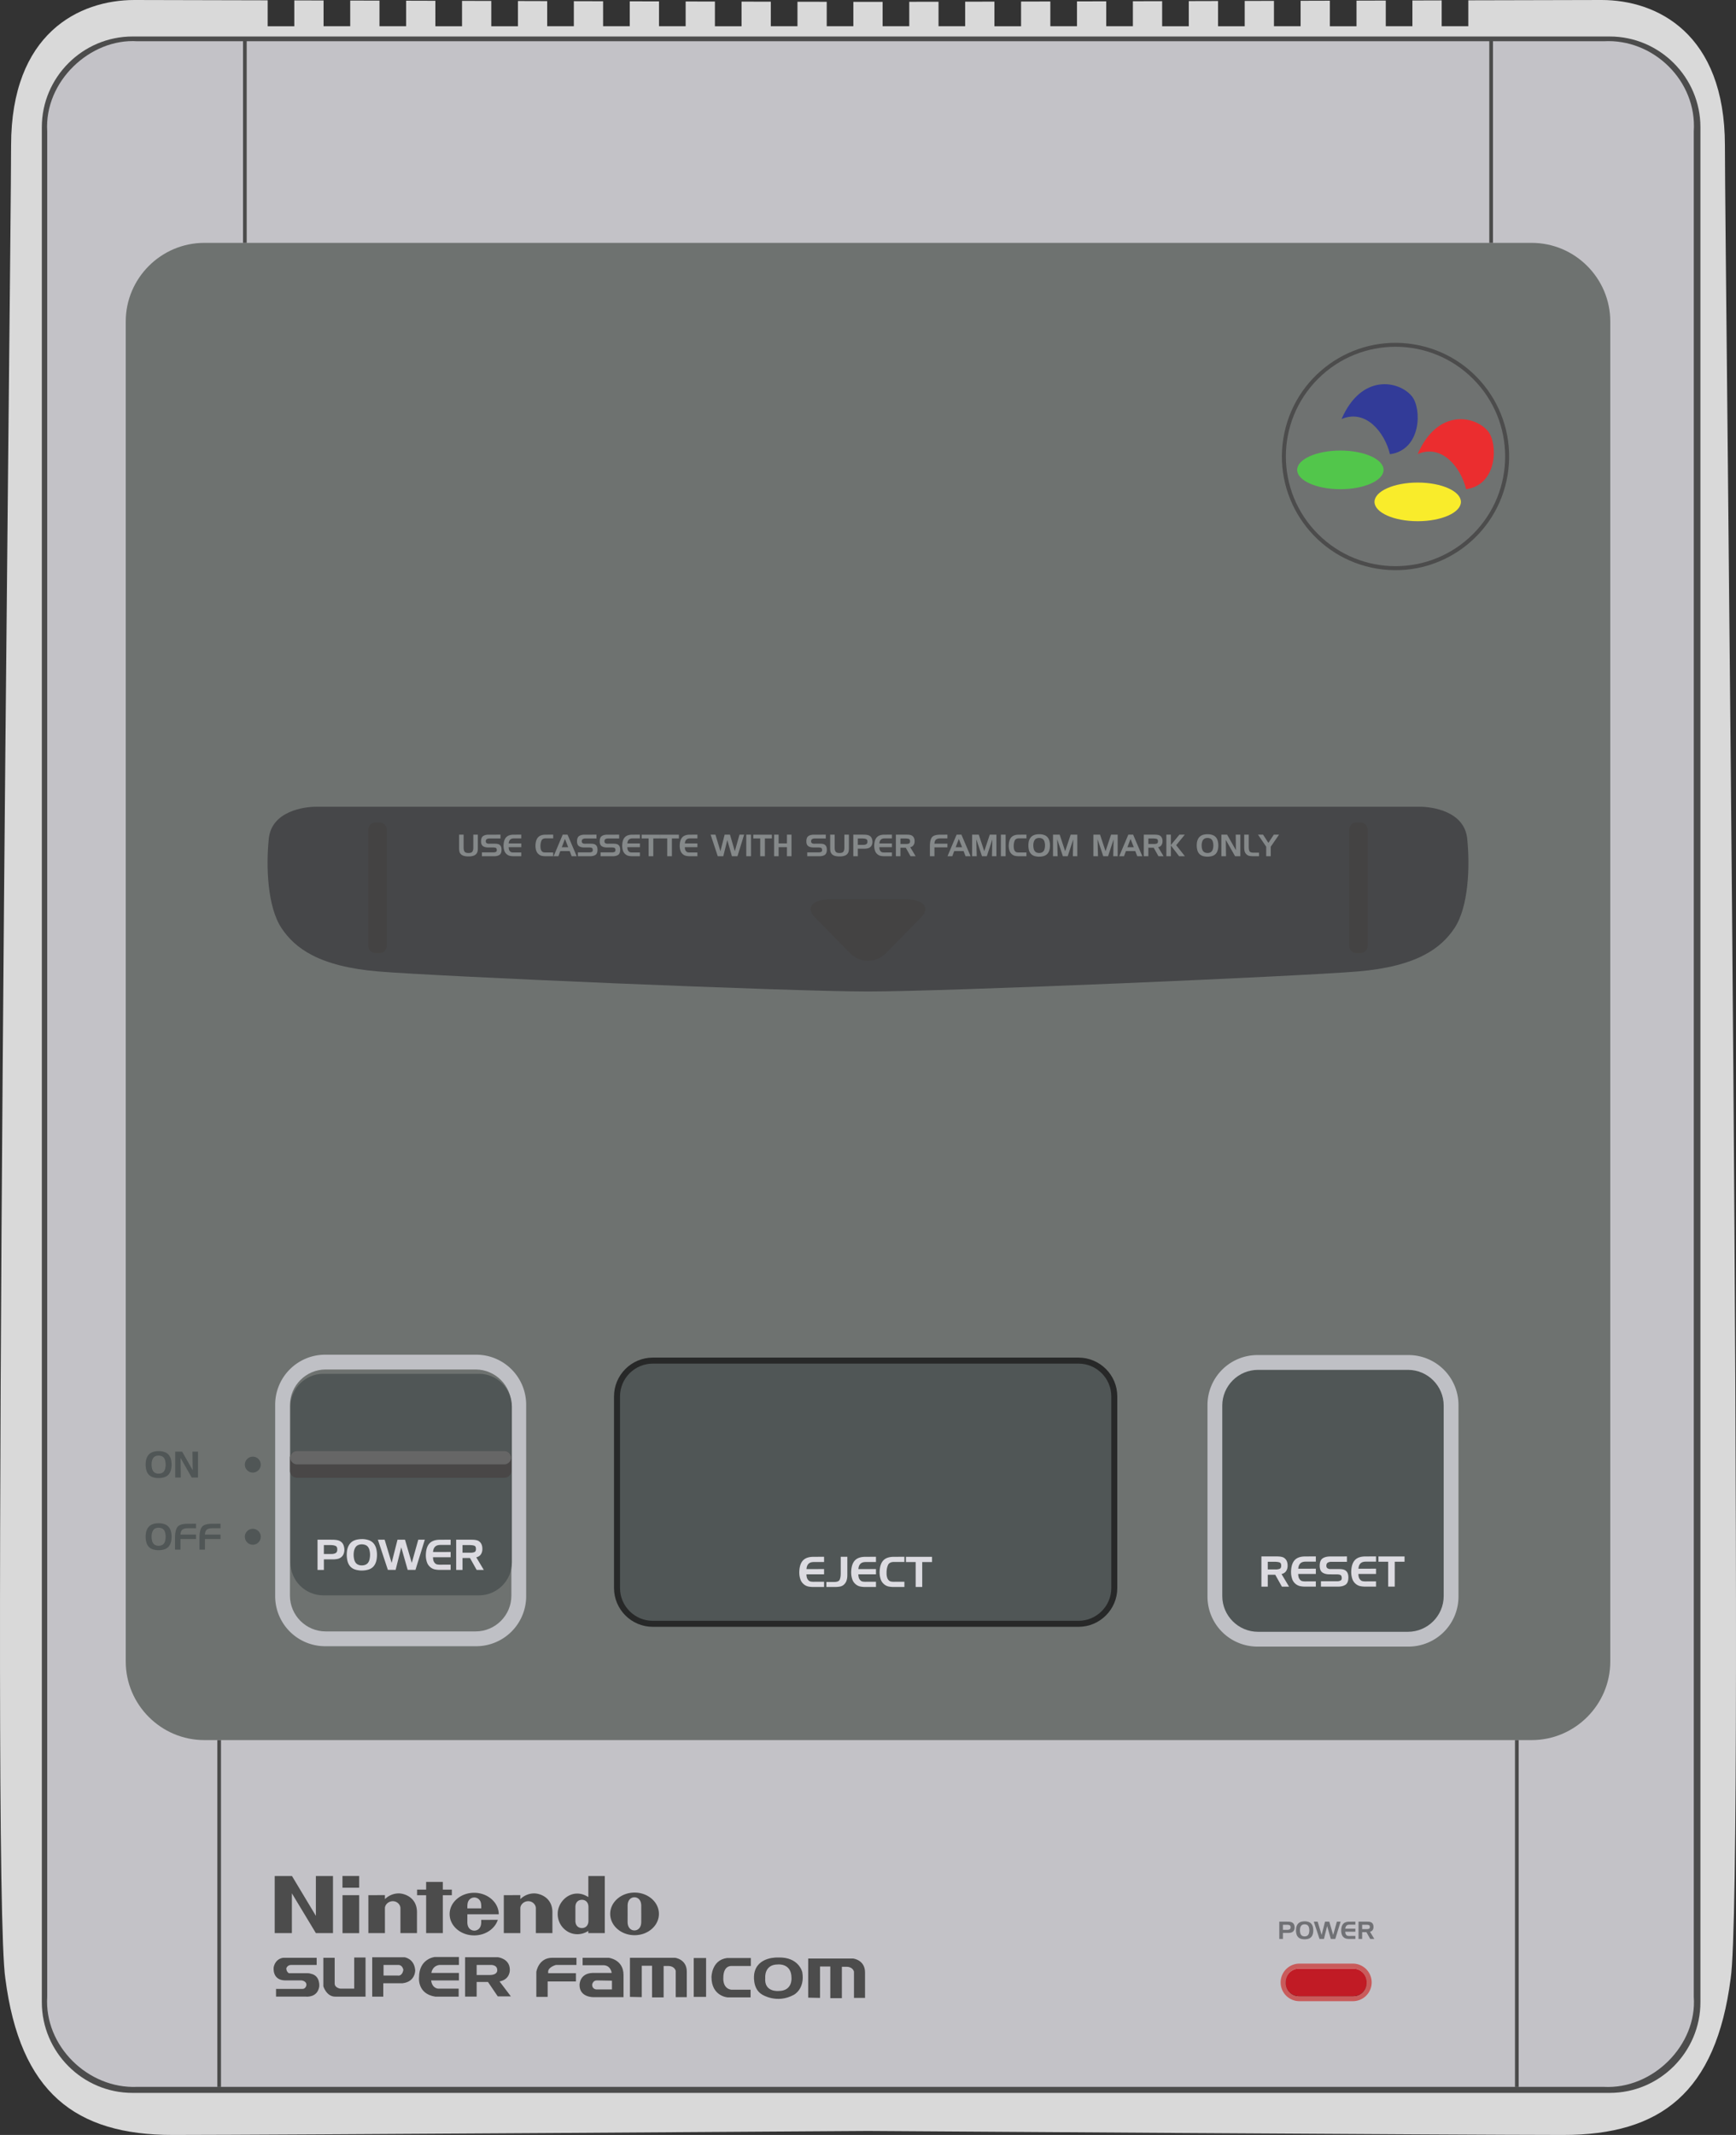 <?xml version="1.0" encoding="UTF-8" standalone="no"?>
<svg
   xmlns:dc="http://purl.org/dc/elements/1.1/"
   xmlns:cc="http://creativecommons.org/ns#"
   xmlns:rdf="http://www.w3.org/1999/02/22-rdf-syntax-ns#"
   xmlns:svg="http://www.w3.org/2000/svg"
   xmlns="http://www.w3.org/2000/svg"
   xmlns:sodipodi="http://sodipodi.sourceforge.net/DTD/sodipodi-0.dtd"
   xmlns:inkscape="http://www.inkscape.org/namespaces/inkscape"
   viewBox="0 0 288.939 355.159"
   version="1.1"
   id="svg95"
   sodipodi:docname="console.svg"
   width="288.939"
   height="355.159"
   inkscape:version="0.92.4 5da689c313, 2019-01-14">
  <rect x="0" y="0" width="288.939" height="355.159" fill="#333333" stroke="none"/>
  <defs
     id="defs99" />
  <sodipodi:namedview
     pagecolor="#ffffff"
     bordercolor="#666666"
     borderopacity="1"
     objecttolerance="10"
     gridtolerance="10"
     guidetolerance="10"
     inkscape:pageopacity="0"
     inkscape:pageshadow="2"
     inkscape:window-width="471"
     inkscape:window-height="442"
     id="namedview97"
     showgrid="false"
     inkscape:zoom="0.66449112"
     inkscape:cx="144.46924"
     inkscape:cy="177.5795"
     inkscape:window-x="0"
     inkscape:window-y="0"
     inkscape:window-maximized="0"
     inkscape:current-layer="svg95">
    <inkscape:grid
       type="xygrid"
       id="grid103"
       originx="-0"
       originy="3.4179688e-06" />
  </sodipodi:namedview>
  <path
     d="m 287.093,24.208 c 0,-18.692 -11.338,-24.208 -20.531,-24.208 -2.422,0 -10.812,0.021 -22.176,0.053 v 4.312 h -4.434 v -4.3 l -4.871,0.014 v 4.286 h -4.434 V 0.091 l -4.871,0.014 v 4.26 h -4.434 V 0.117 l -4.871,0.014 v 4.233 h -4.434 v -4.22 l -4.871,0.014 v 4.207 h -4.434 V 0.17 l -4.871,0.014 v 4.181 h -4.434 V 0.196 l -4.871,0.013 v 4.155 h -4.434 V 0.221 l -4.871,0.013 v 4.13 h -4.434 V 0.246 l -4.871,0.012 v 4.107 h -4.434 V 0.269 l -4.871,0.011 v 4.084 h -4.434 V 0.29 l -4.871,0.009 v 4.066 h -4.434 v -4.06 l -2.435,0.001 -2.436,-0.001 v 4.06 h -4.431 V 0.299 l -4.871,-0.009 v 4.075 h -4.434 V 0.28 l -4.871,-0.011 v 4.096 h -4.434 V 0.258 l -4.871,-0.012 v 4.119 h -4.434 v -4.13 l -4.871,-0.013 v 4.143 h -4.434 V 0.209 L 95.509,0.196 v 4.169 h -4.434 V 0.184 l -4.871,-0.014 v 4.195 h -4.434 V 0.158 l -4.871,-0.014 v 4.221 h -4.434 V 0.131 l -4.871,-0.014 v 4.247 h -4.434 v -4.26 l -4.871,-0.014 v 4.274 h -4.434 V 0.079 l -4.871,-0.014 v 4.3 h -4.434 V 0.053 C 33.189,0.021 24.799,0 22.377,0 13.184,0 1.846,5.516 1.846,24.208 c 0,18.693 -3.411,288.662 -0.959,304.904 2.451,18.999 11.644,26.047 27.886,26.047 16.242,0 115.698,-0.667 115.698,-0.667 0,0 99.456,0.667 115.697,0.667 16.241,0 25.434,-7.048 27.886,-26.047 2.45,-16.241 -0.961,-286.211 -0.961,-304.904 z"
     id="path2"
     inkscape:connector-curvature="0"
     style="fill:#d9d9d9" />
  <path
     d="M 267.927,348.159 H 22.053 c -8.301,0 -15.092,-6.792 -15.092,-15.092 V 21.164 c 0,-8.301 6.792,-15.092 15.092,-15.092 H 267.927 c 8.301,0 15.092,6.791 15.092,15.092 v 311.902 c 0,8.301 -6.791,15.093 -15.092,15.093 z"
     id="path4"
     inkscape:connector-curvature="0"
     style="fill:#4c4c4c" />
  <path
     d="M 266.912,347.158 H 22.857 C 14.602,347.517 7.342,340.3 7.859,332.16 V 21.859 C 7.342,13.524 15.04,6.35 22.857,6.861 H 266.912 c 8.246,-0.467 15.551,6.575 14.998,14.998 v 310.302 c 0.596,8.008 -6.796,15.444 -14.998,14.997 z"
     id="path6"
     inkscape:connector-curvature="0"
     style="fill:#c3c2c7" />
  <path
     d="M 254.942,289.469 H 34 c -7.19,0 -13.072,-5.883 -13.072,-13.072 V 53.476 c 0,-7.19 5.883,-13.072 13.072,-13.072 H 254.942 c 7.19,0 13.072,5.883 13.072,13.072 v 222.921 c 0.001,7.19 -5.882,13.072 -13.072,13.072 z"
     id="path8"
     inkscape:connector-curvature="0"
     style="fill:#6e7270" />
  <path
     stroke-miterlimit="10"
     d="m 179.519,270.126 h -70.88 c -3.268,0 -5.942,-2.674 -5.942,-5.942 v -31.898 c 0,-3.268 2.674,-5.942 5.942,-5.942 h 70.88 c 3.268,0 5.942,2.674 5.942,5.942 v 31.898 c 0,3.269 -2.674,5.942 -5.942,5.942 z"
     id="path10"
     inkscape:connector-curvature="0"
     style="fill:#505656;stroke:#272828;stroke-miterlimit:10" />
  <path
     d="m 144.468,164.937 c 13.34,0 71.377,-2.497 81.42,-3.324 10.043,-0.827 14.002,-3.935 16.187,-7.207 2.367,-3.545 2.599,-10.279 2.127,-14.888 -0.473,-4.608 -5.908,-5.317 -7.916,-5.317 h -91.818 0.003 -91.818 c -2.009,0 -7.444,0.709 -7.916,5.317 -0.473,4.608 -0.24,11.343 2.127,14.888 2.185,3.272 6.144,6.38 16.187,7.207 10.043,0.827 68.08,3.324 81.42,3.324"
     id="path12"
     inkscape:connector-curvature="0"
     style="fill:#464749" />
  <path
     d="m 200.973,265.595 v -31.857 a 8.32,8.32 0 0 1 8.319,-8.319 h 25.139 a 8.319,8.319 0 0 1 8.319,8.319 v 31.857 a 8.319,8.319 0 0 1 -8.319,8.319 h -25.139 a 8.319,8.319 0 0 1 -8.319,-8.319 z"
     id="path14"
     inkscape:connector-curvature="0"
     style="fill:#bfc0c5" />
  <path
     d="m 234.346,271.453 h -24.969 c -3.268,0 -5.942,-2.674 -5.942,-5.942 v -31.688 c 0,-3.268 2.674,-5.942 5.942,-5.942 h 24.969 c 3.268,0 5.942,2.674 5.942,5.942 v 31.688 c 0,3.268 -2.674,5.942 -5.942,5.942 z"
     id="path16"
     inkscape:connector-curvature="0"
     style="fill:#505656" />
  <path
     d="m 45.799,265.534 v -31.857 a 8.32,8.32 0 0 1 8.319,-8.319 h 25.138 a 8.319,8.319 0 0 1 8.319,8.319 v 31.857 a 8.319,8.319 0 0 1 -8.319,8.319 h -25.138 a 8.319,8.319 0 0 1 -8.319,-8.319 z"
     id="path18"
     inkscape:connector-curvature="0"
     style="fill:#bfc0c5" />
  <path
     d="m 79.171,271.391 h -24.969 c -3.268,0 -5.942,-2.674 -5.942,-5.942 v -31.687 c 0,-3.268 2.674,-5.942 5.942,-5.942 h 24.969 c 3.268,0 5.942,2.674 5.942,5.942 v 31.687 c 0,3.268 -2.674,5.942 -5.942,5.942 z"
     id="path20"
     inkscape:connector-curvature="0"
     style="fill:#6e7270" />
  <path
     d="m 63.183,158.538 h -0.7 a 1.191,1.191 0 0 1 -1.188,-1.188 v -19.327 c 0,-0.654 0.535,-1.188 1.188,-1.188 h 0.7 c 0.654,0 1.189,0.535 1.189,1.188 v 19.327 c 0,0.653 -0.535,1.188 -1.189,1.188 z m 162.573,0 h 0.701 c 0.654,0 1.188,-0.535 1.188,-1.188 v -19.327 c 0,-0.654 -0.535,-1.188 -1.188,-1.188 h -0.701 c -0.654,0 -1.188,0.535 -1.188,1.188 v 19.327 c 0,0.653 0.534,1.188 1.188,1.188 z m -78.331,0.054 a 4.137,4.137 0 0 1 -5.908,0 l -5.908,-6.016 c -1.625,-1.654 -0.296,-3.008 2.954,-3.008 h 11.817 c 3.25,0 4.579,1.354 2.954,3.008 z"
     id="path22"
     inkscape:connector-curvature="0"
     style="fill:#444343" />
  <circle
     transform="rotate(-80.729)"
     cx="-37.531"
     cy="241.469"
     id="ellipse24"
     r="18.909"
     style="fill:#4c4c4c" />
  <circle
     transform="rotate(-45.001)"
     cx="110.54"
     cy="217.934"
     id="ellipse26"
     r="18.249"
     style="fill:#6f7271" />
  <path
     d="m 230.28,78.166 c 0,1.776 -3.22,3.215 -7.191,3.215 -3.972,0 -7.191,-1.44 -7.191,-3.215 0,-1.776 3.22,-3.215 7.191,-3.215 3.972,0 7.191,1.439 7.191,3.215 z"
     id="path28"
     inkscape:connector-curvature="0"
     style="fill:#52c64b" />
  <path
     d="m 243.154,83.491 c 0,1.776 -3.22,3.215 -7.191,3.215 -3.971,0 -7.191,-1.44 -7.191,-3.215 0,-1.776 3.22,-3.215 7.191,-3.215 3.971,0 7.191,1.44 7.191,3.215 z"
     id="path30"
     inkscape:connector-curvature="0"
     style="fill:#f9ec2b" />
  <path
     d="m 244.019,81.381 c -0.866,-3.601 -4.004,-7.58 -8.057,-5.85 3.3,-7.612 9.527,-6.401 11.69,-3.806 1.684,2.021 1.644,8.933 -3.633,9.656 z"
     id="path32"
     inkscape:connector-curvature="0"
     style="fill:#eb2d2f" />
  <path
     d="m 231.345,75.559 c -0.866,-3.601 -4.004,-7.58 -8.057,-5.85 3.3,-7.612 9.527,-6.401 11.69,-3.806 1.684,2.021 1.644,8.933 -3.633,9.656 z"
     id="path34"
     inkscape:connector-curvature="0"
     style="fill:#323b98" />
  <path
     d="m 40.446,6.648 h 0.616 v 33.756 h -0.616 z m 207.431,0 h 0.616 v 33.756 h -0.616 z m 4.276,282.818 h 0.616 v 57.705 h -0.616 z m -215.986,0.003 h 0.616 v 57.702 h -0.616 z"
     id="path36"
     inkscape:connector-curvature="0"
     style="fill:#4c4c4c" />
  <g
     id="g40"
     style="fill:#dcdbe1"
     transform="translate(-2.581203e-4)">
    <path
       d="m 134.555,260.16 c -0.191,0.203 -0.299,0.491 -0.322,0.865 l 2.926,-0.008 v 0.875 h -2.933 c 0,0.178 0.02,0.348 0.06,0.512 0.04,0.163 0.12,0.313 0.241,0.447 0.107,0.126 0.235,0.205 0.382,0.235 0.147,0.03 0.297,0.045 0.451,0.045 h 0.063 l 1.736,-0.007 V 264 h -1.785 c -0.285,0 -0.559,-0.025 -0.823,-0.077 a 1.705,1.705 0 0 1 -0.745,-0.356 1.825,1.825 0 0 1 -0.588,-0.837 3.428,3.428 0 0 1 -0.182,-1.012 1.974,1.974 0 0 1 -0.003,-0.217 c 0.002,-0.07 0.005,-0.14 0.01,-0.21 0.051,-0.793 0.267,-1.377 0.647,-1.75 0.38,-0.373 0.951,-0.56 1.711,-0.56 l 1.757,-0.008 v 0.875 h -1.736 c -0.387,0.006 -0.677,0.109 -0.867,0.312 z m 4.227,3.007 c 0.527,0.005 0.851,-0.119 0.97,-0.371 0.119,-0.252 0.179,-0.604 0.179,-1.057 v -2.766 h 1.099 v 2.989 c 0,0.056 -0.001,0.108 -0.003,0.157 -0.002,0.05 -0.003,0.1 -0.003,0.151 -0.014,0.219 -0.054,0.434 -0.119,0.644 -0.065,0.21 -0.172,0.399 -0.322,0.567 a 1.3,1.3 0 0 1 -0.731,0.438 4.48,4.48 0 0 1 -0.857,0.08 h -1.45 v -0.833 h 1.237 z m 4.411,-3.007 c -0.191,0.203 -0.299,0.491 -0.322,0.865 l 2.926,-0.008 v 0.875 h -2.933 c 0,0.178 0.02,0.348 0.06,0.512 0.04,0.163 0.12,0.313 0.241,0.447 0.107,0.126 0.235,0.205 0.382,0.235 0.147,0.03 0.297,0.045 0.451,0.045 h 0.063 l 1.736,-0.007 V 264 h -1.785 c -0.285,0 -0.559,-0.025 -0.823,-0.077 a 1.705,1.705 0 0 1 -0.745,-0.356 1.825,1.825 0 0 1 -0.588,-0.837 3.428,3.428 0 0 1 -0.182,-1.012 1.974,1.974 0 0 1 -0.003,-0.217 c 0.002,-0.07 0.005,-0.14 0.01,-0.21 0.051,-0.793 0.267,-1.377 0.647,-1.75 0.38,-0.373 0.951,-0.56 1.711,-0.56 l 1.757,-0.008 v 0.875 h -1.736 c -0.387,0.006 -0.676,0.109 -0.867,0.312 z m 4.612,0.179 c -0.148,0.331 -0.23,0.717 -0.244,1.155 v 0.228 a 2.356,2.356 0 0 0 0.098,0.713 c 0.047,0.156 0.123,0.295 0.23,0.416 a 0.705,0.705 0 0 0 0.389,0.235 c 0.147,0.03 0.298,0.045 0.451,0.045 h 0.063 l 1.736,-0.007 V 264 h -1.785 c -0.284,0 -0.56,-0.025 -0.823,-0.077 a 1.697,1.697 0 0 1 -0.744,-0.356 c -0.281,-0.229 -0.477,-0.508 -0.589,-0.837 -0.112,-0.329 -0.173,-0.666 -0.182,-1.012 a 1.974,1.974 0 0 1 -0.003,-0.217 c 0.002,-0.07 0.005,-0.14 0.01,-0.21 0.051,-0.793 0.268,-1.377 0.647,-1.75 0.379,-0.373 0.95,-0.56 1.712,-0.56 l 1.757,-0.008 v 0.861 h -1.736 c -0.508,0.006 -0.837,0.174 -0.987,0.505 z m 2.982,-0.483 v -0.875 h 4.34 v 0.875 h -1.631 V 264 h -1.092 v -4.144 z"
       id="path38"
       inkscape:connector-curvature="0" />
  </g>
  <g
     id="g44"
     style="fill:#dcdbe1"
     transform="translate(-2.581203e-4)">
    <path
       d="m 212.555,258.912 c 0.052,0.005 0.102,0.008 0.15,0.008 0.048,0 0.099,0.002 0.15,0.007 0.191,0.009 0.38,0.039 0.563,0.091 0.185,0.052 0.347,0.146 0.486,0.287 0.127,0.121 0.221,0.264 0.283,0.427 0.063,0.163 0.102,0.331 0.116,0.504 0,0.033 0.001,0.065 0.003,0.098 0.003,0.033 0.004,0.065 0.004,0.099 0.005,0.35 -0.076,0.652 -0.241,0.906 -0.166,0.255 -0.424,0.424 -0.774,0.508 l 1.254,2.093 h -1.19 l -1.106,-1.974 h -1.245 v 1.974 h -1.058 v -5.026 h 2.605 z m -0.252,0.897 h -1.295 v 1.267 h 1.295 a 0.058,0.058 0 0 0 0.028,0.007 h 0.027 c 0.225,0 0.428,-0.033 0.613,-0.101 0.184,-0.068 0.273,-0.246 0.27,-0.536 0,-0.299 -0.098,-0.479 -0.291,-0.539 -0.193,-0.06 -0.41,-0.091 -0.647,-0.091 z m 4.102,0.29 c -0.191,0.203 -0.299,0.491 -0.322,0.865 l 2.926,-0.008 v 0.875 h -2.934 c 0,0.178 0.02,0.348 0.061,0.512 0.039,0.163 0.119,0.313 0.24,0.447 a 0.67,0.67 0 0 0 0.383,0.235 c 0.146,0.03 0.297,0.045 0.451,0.045 h 0.062 l 1.736,-0.007 v 0.875 h -1.785 a 4.23,4.23 0 0 1 -0.822,-0.077 1.833,1.833 0 0 1 -1.334,-1.193 3.46,3.46 0 0 1 -0.182,-1.012 c -0.005,-0.074 -0.006,-0.146 -0.004,-0.217 0.002,-0.071 0.006,-0.14 0.011,-0.21 0.052,-0.793 0.267,-1.377 0.647,-1.75 0.38,-0.373 0.951,-0.56 1.711,-0.56 l 1.758,-0.008 v 0.875 h -1.736 c -0.386,0.006 -0.676,0.11 -0.867,0.313 z m 5.165,-0.29 c -0.229,0.005 -0.421,0.053 -0.577,0.144 -0.156,0.091 -0.234,0.265 -0.234,0.521 0,0.196 0.066,0.336 0.199,0.42 0.133,0.084 0.288,0.126 0.465,0.126 l 1.4,-0.007 c 0.052,0.005 0.105,0.007 0.161,0.007 0.056,0 0.112,0.002 0.168,0.007 0.163,0.01 0.325,0.036 0.483,0.081 a 0.972,0.972 0 0 1 0.42,0.241 c 0.111,0.103 0.195,0.227 0.252,0.371 0.057,0.144 0.091,0.294 0.105,0.447 0.004,0.047 0.008,0.093 0.01,0.137 0.002,0.045 0.004,0.09 0.004,0.137 -0.01,0.583 -0.17,0.979 -0.483,1.187 -0.313,0.208 -0.737,0.312 -1.274,0.312 h -2.813 v -0.896 h 2.646 a 1.35,1.35 0 0 0 0.605,-0.111 c 0.171,-0.079 0.24,-0.259 0.207,-0.539 -0.023,-0.22 -0.105,-0.354 -0.245,-0.406 a 1.576,1.576 0 0 0 -0.497,-0.084 l -1.246,-0.007 c -0.518,0.005 -0.928,-0.1 -1.229,-0.312 -0.301,-0.212 -0.449,-0.596 -0.444,-1.151 0.009,-0.583 0.172,-0.981 0.487,-1.193 0.314,-0.213 0.74,-0.318 1.277,-0.318 l 2.765,-0.008 v 0.896 h -2.612 z m 4.852,0.29 c -0.191,0.203 -0.299,0.491 -0.322,0.865 l 2.927,-0.008 v 0.875 h -2.934 c 0,0.178 0.02,0.348 0.06,0.512 0.04,0.163 0.12,0.313 0.241,0.447 0.107,0.126 0.234,0.205 0.382,0.235 0.148,0.03 0.298,0.045 0.451,0.045 h 0.063 l 1.736,-0.007 v 0.875 h -1.785 a 4.24,4.24 0 0 1 -0.823,-0.077 1.7,1.7 0 0 1 -0.745,-0.356 1.818,1.818 0 0 1 -0.588,-0.837 3.396,3.396 0 0 1 -0.182,-1.012 c -0.006,-0.074 -0.006,-0.146 -0.004,-0.217 0.002,-0.071 0.006,-0.14 0.01,-0.21 0.052,-0.793 0.268,-1.377 0.648,-1.75 0.38,-0.373 0.95,-0.56 1.711,-0.56 l 1.758,-0.008 v 0.875 h -1.736 c -0.388,0.006 -0.678,0.11 -0.868,0.313 z m 3.01,-0.304 v -0.875 h 4.34 v 0.875 h -1.631 v 4.144 h -1.092 v -4.144 z"
       id="path42"
       inkscape:connector-curvature="0" />
  </g>
  <path
     d="m 51.722,328.336 c 0,0 -0.214,-0.086 -0.514,-0.086 h -3.125 c 0,0 -0.428,-0.214 -0.428,-0.813 0,0 0.171,-0.557 0.771,-0.557 h 4.281 v -1.199 h -5.522 c 0,0 -1.284,0.043 -1.627,1.541 0,0 -0.342,2.14 1.841,2.226 h 2.783 c 0,0 0.899,0.086 0.813,0.813 0,0 -0.128,0.642 -0.685,0.599 h -4.367 v 1.284 h 5.009 c 0,0 1.884,0.214 2.183,-1.67 0,0.002 0.214,-1.839 -1.413,-2.138 z m 7.235,2.483 h -2.312 c 0,0 -0.942,-0.128 -0.942,-0.856 v -4.281 h -1.883 v 4.752 c 0,0 0.514,1.712 1.969,1.712 h 5.052 v -6.507 h -1.884 z m 8.348,-5.223 h -5.351 v 6.55 h 1.841 v -2.226 h 3.211 c 2.183,-0.257 2.098,-2.183 2.098,-2.183 -0.172,-1.97 -1.799,-2.141 -1.799,-2.141 z m -1.113,3.039 h -2.355 v -1.755 h 2.483 c 0.685,0 0.813,0.813 0.813,0.813 -0.213,1.156 -0.941,0.942 -0.941,0.942 z m 3.553,0.3 c 0,0 -0.342,2.74 2.697,3.211 h 3.896 v -1.327 h -3.382 c 0,0 -1.027,0 -1.199,-1.37 h 4.623 v -1.241 h -4.58 c 0,0 0.086,-1.113 1.284,-1.327 h 3.296 v -1.327 h -4.024 c 0,-10e-4 -2.611,0.256 -2.611,3.381 z m 15.112,-1.242 c 0,-1.884 -1.969,-2.098 -1.969,-2.098 h -5.48 v 6.55 h 1.926 v -2.44 h 1.884 l 1.627,2.397 h 2.183 l -1.884,-2.483 c 1.798,-0.342 1.713,-1.926 1.713,-1.926 z m -3.382,0.857 h -2.141 v -1.67 h 2.226 c 0,0 1.199,-0.128 1.199,0.856 0,0 0.129,0.814 -1.284,0.814 z m 7.791,-0.514 v 4.153 h 1.884 v -2.569 h 4.709 v -1.37 h -4.623 v -0.342 c 0.128,-0.728 1.284,-1.027 1.284,-1.027 h 3.425 v -1.199 h -4.025 c -2.311,-0.001 -2.654,2.354 -2.654,2.354 z m 12.029,-2.355 h -4.324 v 1.241 h 3.425 c 1.284,0 1.413,1.284 1.413,1.284 h -3.211 c -2.183,0.086 -2.141,2.012 -2.141,2.012 0,2.055 2.269,2.012 2.269,2.012 h 5.052 v -3.682 c 0,-2.61 -2.483,-2.867 -2.483,-2.867 z m 0.557,5.266 h -2.611 c 0,0 -0.685,-0.043 -0.685,-0.771 0,0 0.086,-0.728 0.771,-0.728 l 2.526,0.043 v 1.456 z m 10.488,-5.266 h -7.492 v 6.507 l 1.969,0.043 v -5.223 h 1.712 v 5.266 h 1.926 v -5.223 h 0.828 c 1.027,0.029 1.184,0.813 1.184,0.813 v 4.367 h 1.841 v -4.238 c 0.002,-2.098 -1.968,-2.312 -1.968,-2.312 z m 3.125,6.507 h 2.055 v -6.464 h -2.055 z m 2.954,-3.296 c 0,3.211 2.697,3.382 2.697,3.382 h 3.81 v -1.284 h -3.253 c -1.456,-0.257 -1.284,-1.969 -1.284,-1.969 0,-2.14 1.37,-1.969 1.37,-1.969 h 3.211 v -1.327 h -3.981 c -2.57,0.342 -2.57,3.167 -2.57,3.167 z m 11.088,-3.253 c 0,0 -3.51,-0.214 -3.981,2.74 0,0 -0.385,2.44 1.327,3.425 0,0 2.44,1.584 5.266,0.043 0,0 1.884,-0.942 1.413,-3.767 -0.001,-10e-4 -0.558,-2.57 -4.025,-2.441 z m 0.085,5.565 c 0,0 -2.44,0.257 -2.226,-2.183 0,0 -0.214,-2.226 2.098,-2.226 0,0 2.269,-0.257 2.269,2.226 0,-0.001 0.214,2.183 -2.141,2.183 z m 12.415,-5.394 h -7.492 v 6.507 l 1.969,0.043 v -5.223 h 1.712 v 5.266 h 1.926 v -5.223 h 0.828 c 1.027,0.029 1.184,0.813 1.184,0.813 v 4.367 h 1.841 v -4.238 c 0.001,-2.098 -1.968,-2.312 -1.968,-2.312 z"
     id="path46"
     inkscape:connector-curvature="0"
     style="fill:#4c4c4c" />
  <g
     id="g50"
     style="fill:#4c4c4c"
     transform="translate(-2.581203e-4)">
    <path
       d="m 45.722,312.084 h 2.876 l 3.976,6.622 -10e-4,-6.622 h 2.85 v 9.496 h -2.848 l -3.996,-6.622 v 6.622 h -2.857 z m 25.203,0.977 h 2.777 v 1.278 h 1.501 v 0.939 h -1.501 l 0.003,6.302 h -2.78 l 0.001,-6.302 h -1.507 v -0.936 l 1.507,-0.003 z m -13.914,2.205 h 2.774 v 6.316 h -2.774 z m -0.008,-3.185 h 2.781 v 1.943 h -2.781 z m 48.615,2.756 c -2.239,0 -4.054,1.585 -4.054,3.544 0,1.957 1.815,3.545 4.054,3.545 2.24,0 4.052,-1.588 4.052,-3.545 0,-1.959 -1.812,-3.544 -4.052,-3.544 m 1.114,3.535 -0.003,1.338 c 0,1.006 -0.576,1.421 -1.134,1.421 -0.557,0 -1.137,-0.414 -1.137,-1.421 l 0.001,-1.362 0.002,-1.314 c 0,-1.003 0.583,-1.415 1.134,-1.415 0.554,0 1.134,0.411 1.134,1.415 0,0.382 -0.001,1.091 0.003,1.342 z m -8.79,0.02 v -1.13 c 0,-0.977 -0.655,-1.224 -1.086,-1.224 -0.442,0 -1.088,0.247 -1.088,1.224 v 2.248 c 0,0.979 0.646,1.23 1.088,1.23 0.431,0 1.086,-0.252 1.086,-1.23 z m -0.018,-6.308 h 2.736 v 9.495 h -2.742 l -0.001,-0.364 c -1.061,0.683 -2.259,0.683 -3.194,0.238 a 3.373,3.373 0 0 1 -1.896,-3.133 c 0,-1.666 1.525,-3.487 3.526,-3.305 0.658,0.06 1.126,0.307 1.571,0.566 z m -31.646,2.891 c 1.038,-0.031 3.14,0.667 3.126,3.167 -0.003,0.446 -10e-4,3.437 -10e-4,3.437 h -2.754 v -4.147 c 0,-0.551 -0.511,-1.162 -1.268,-1.162 -0.756,0 -1.316,0.611 -1.316,1.162 l 0.003,4.147 h -2.753 l -0.003,-6.314 2.756,-0.003 c 0,0 -0.003,0.507 0,0.664 a 3.291,3.291 0 0 1 2.21,-0.951 m 22.54,0 c 1.037,-0.031 3.141,0.667 3.127,3.167 -0.003,0.446 0,3.437 0,3.437 h -2.757 v -4.147 c 0,-0.551 -0.511,-1.162 -1.268,-1.162 -0.756,0 -1.315,0.611 -1.315,1.162 l 0.003,4.147 h -2.753 v -6.314 l 2.753,-0.003 c 0,0 -0.003,0.507 0,0.664 a 3.289,3.289 0 0 1 2.21,-0.951 m -8.726,4.396 0.001,0.384 c 0,1.155 -0.737,1.412 -1.147,1.412 -0.408,0 -1.161,-0.257 -1.161,-1.412 l 0.003,-1.303 c 0,0 5.225,0.003 5.225,-0.003 0,-1.957 -1.836,-3.578 -4.092,-3.578 -2.256,0 -4.083,1.585 -4.083,3.545 0,1.96 1.828,3.544 4.083,3.544 1.872,0 3.453,-1.099 3.935,-2.591 z m -2.304,-1.905 c -0.006,-0.553 0.006,-0.922 0.182,-1.237 0.216,-0.39 0.614,-0.574 0.976,-0.577 0.36,0.003 0.758,0.188 0.973,0.577 0.177,0.316 0.186,0.685 0.182,1.237 z"
       id="path48"
       inkscape:connector-curvature="0" />
  </g>
  <path
     d="m 216.273,332.904 a 3.128,3.128 0 0 1 -3.125,-3.124 3.129,3.129 0 0 1 3.125,-3.125 h 8.903 a 3.128,3.128 0 0 1 3.124,3.125 3.128,3.128 0 0 1 -3.124,3.124 z"
     id="path52"
     inkscape:connector-curvature="0"
     style="fill:#c95b5b" />
  <linearGradient
     id="a"
     gradientUnits="userSpaceOnUse"
     x1="220.724"
     y1="332.061"
     x2="220.724"
     y2="327.496"
     gradientTransform="translate(-2.581203e-4)">
    <stop
       offset="0"
       id="stop54" />
    <stop
       offset="1"
       stop-color="#fff"
       id="stop56" />
  </linearGradient>
  <path
     d="m 225.254,332.061 h -9.059 a 2.21,2.21 0 0 1 -2.204,-2.204 V 329.7 a 2.21,2.21 0 0 1 2.204,-2.204 h 9.059 a 2.21,2.21 0 0 1 2.204,2.204 v 0.157 a 2.21,2.21 0 0 1 -2.204,2.204 z"
     id="path59"
     inkscape:connector-curvature="0"
     style="fill:url(#a)" />
  <path
     d="m 225.254,332.061 h -9.059 a 2.21,2.21 0 0 1 -2.204,-2.204 V 329.7 a 2.21,2.21 0 0 1 2.204,-2.204 h 9.059 a 2.21,2.21 0 0 1 2.204,2.204 v 0.157 a 2.21,2.21 0 0 1 -2.204,2.204 z"
     id="path61"
     inkscape:connector-curvature="0"
     style="fill:#c11b25" />
  <g
     id="g65"
     style="fill:#707175"
     transform="translate(-2.581203e-4)">
    <path
       d="m 214.238,319.677 c 0.003,0.003 0.006,0.004 0.01,0.004 h 0.162 c 0.05,0 0.102,0.003 0.152,0.008 0.09,0.006 0.181,0.019 0.27,0.038 0.09,0.021 0.173,0.053 0.25,0.099 a 0.688,0.688 0 0 1 0.302,0.34 c 0.061,0.144 0.092,0.295 0.095,0.452 0.002,0.144 -0.022,0.282 -0.074,0.416 a 0.745,0.745 0 0 1 -0.258,0.332 0.863,0.863 0 0 1 -0.33,0.142 2.555,2.555 0 0 1 -0.362,0.042 h -0.193 l -0.731,-0.004 v 1.004 h -0.604 v -2.872 h 1.311 z m -0.008,0.511 h -0.7 v 0.849 h 0.736 a 0.801,0.801 0 0 0 0.38,-0.086 c 0.106,-0.058 0.159,-0.169 0.159,-0.334 0.006,-0.185 -0.051,-0.301 -0.17,-0.351 a 1.052,1.052 0 0 0 -0.405,-0.074 z m 1.56,0.289 c 0.069,-0.21 0.171,-0.382 0.306,-0.514 0.135,-0.132 0.312,-0.226 0.53,-0.282 a 2.37,2.37 0 0 1 0.78,-0.048 c 0.093,0.011 0.183,0.028 0.268,0.052 0.214,0.054 0.388,0.146 0.524,0.28 0.136,0.134 0.235,0.306 0.3,0.516 a 2.49,2.49 0 0 1 0.084,0.624 c 0,0.115 -0.007,0.227 -0.021,0.336 a 1.927,1.927 0 0 1 -0.063,0.313 c -0.064,0.216 -0.165,0.39 -0.304,0.521 a 1.114,1.114 0 0 1 -0.536,0.274 1.904,1.904 0 0 1 -0.265,0.046 2.52,2.52 0 0 1 -0.275,0.014 c -0.083,0 -0.166,-0.005 -0.248,-0.016 a 2.44,2.44 0 0 1 -0.244,-0.044 1.127,1.127 0 0 1 -0.532,-0.274 1.156,1.156 0 0 1 -0.304,-0.521 2.292,2.292 0 0 1 -0.084,-0.636 c 0,-0.112 0.007,-0.224 0.02,-0.334 a 1.7,1.7 0 0 1 0.064,-0.303 z m 0.624,0.204 a 1.49,1.49 0 0 0 -0.04,0.218 2.023,2.023 0 0 0 0.002,0.441 c 0.009,0.073 0.021,0.145 0.038,0.214 a 0.854,0.854 0 0 0 0.146,0.32 0.59,0.59 0 0 0 0.286,0.2 0.83,0.83 0 0 0 0.145,0.035 0.856,0.856 0 0 0 0.303,0 0.892,0.892 0 0 0 0.144,-0.035 c 0.123,-0.043 0.219,-0.109 0.288,-0.2 0.069,-0.091 0.117,-0.197 0.145,-0.32 a 1.813,1.813 0 0 0 0,-0.869 0.812,0.812 0 0 0 -0.145,-0.321 0.562,0.562 0 0 0 -0.288,-0.198 0.983,0.983 0 0 0 -0.447,-0.036 0.831,0.831 0 0 0 -0.145,0.036 0.573,0.573 0 0 0 -0.284,0.2 0.936,0.936 0 0 0 -0.147,0.319 v -0.004 z m 2.897,-1.004 0.664,2.208 0.56,-2.208 h 0.712 l 0.645,2.208 0.619,-2.208 h 0.62 l -0.888,2.872 h -0.74 l -0.611,-2.144 -0.536,2.144 h -0.736 l -0.952,-2.872 z m 4.787,0.677 c -0.109,0.116 -0.17,0.281 -0.184,0.494 l 1.672,-0.004 v 0.5 h -1.676 c 0,0.102 0.011,0.199 0.034,0.292 a 0.57,0.57 0 0 0 0.138,0.256 0.385,0.385 0 0 0 0.218,0.134 c 0.084,0.018 0.17,0.026 0.258,0.026 h 0.037 l 0.992,-0.004 v 0.5 h -1.02 a 2.5,2.5 0 0 1 -0.471,-0.044 1.05,1.05 0 0 1 -0.762,-0.682 1.938,1.938 0 0 1 -0.104,-0.578 c -0.003,-0.043 -0.004,-0.084 -0.003,-0.124 l 0.007,-0.12 c 0.029,-0.453 0.152,-0.787 0.37,-1 0.217,-0.214 0.543,-0.32 0.978,-0.32 l 1.004,-0.004 v 0.5 h -0.992 c -0.221,0.004 -0.387,0.063 -0.496,0.178 z m 3.504,-0.677 a 0.838,0.838 0 0 0 0.086,0.004 c 0.027,0 0.057,0.002 0.086,0.004 0.109,0.006 0.217,0.022 0.321,0.053 a 0.631,0.631 0 0 1 0.278,0.163 0.669,0.669 0 0 1 0.162,0.244 1.03,1.03 0 0 1 0.068,0.345 l 0.002,0.056 a 0.907,0.907 0 0 1 -0.139,0.518 0.69,0.69 0 0 1 -0.441,0.29 l 0.716,1.196 h -0.68 l -0.633,-1.128 h -0.712 v 1.128 h -0.604 v -2.872 h 1.49 z m -0.144,0.511 h -0.74 v 0.725 h 0.74 c 0.006,0.002 0.011,0.004 0.016,0.004 h 0.017 c 0.128,0 0.244,-0.02 0.35,-0.059 0.105,-0.038 0.157,-0.141 0.154,-0.306 0,-0.171 -0.056,-0.273 -0.166,-0.308 a 1.22,1.22 0 0 0 -0.37,-0.053 v -0.003 z"
       id="path63"
       inkscape:connector-curvature="0" />
  </g>
  <path
     d="m 79.731,265.391 h -25.924 c -3.006,0 -5.465,-2.459 -5.465,-5.465 v -25.924 c 0,-3.006 2.459,-5.465 5.465,-5.465 h 25.924 c 3.006,0 5.465,2.459 5.465,5.465 v 25.924 c -10e-4,3.006 -2.46,5.465 -5.465,5.465 z"
     id="path67"
     inkscape:connector-curvature="0"
     style="fill:#505656" />
  <g
     id="g71"
     style="fill:#505656"
     transform="translate(-2.581203e-4)">
    <path
       d="m 24.37,242.681 c 0.104,-0.315 0.257,-0.572 0.459,-0.771 0.202,-0.199 0.467,-0.339 0.795,-0.423 0.12,-0.028 0.244,-0.05 0.372,-0.066 0.128,-0.016 0.256,-0.023 0.384,-0.023 a 2.887,2.887 0 0 1 0.816,0.096 c 0.32,0.08 0.582,0.22 0.786,0.42 0.204,0.2 0.354,0.458 0.45,0.774 a 3.66,3.66 0 0 1 0.096,1.439 c -0.021,0.164 -0.052,0.32 -0.096,0.468 -0.097,0.324 -0.248,0.585 -0.456,0.783 -0.208,0.198 -0.477,0.335 -0.805,0.411 -0.128,0.032 -0.26,0.055 -0.396,0.069 a 4.04,4.04 0 0 1 -0.414,0.021 3.096,3.096 0 0 1 -0.738,-0.089 c -0.324,-0.076 -0.59,-0.213 -0.798,-0.411 -0.208,-0.198 -0.36,-0.459 -0.456,-0.783 a 3.22,3.22 0 0 1 -0.093,-0.456 c -0.022,-0.164 -0.033,-0.33 -0.033,-0.498 0,-0.168 0.01,-0.335 0.03,-0.501 0.02,-0.165 0.052,-0.316 0.096,-0.452 v -0.008 z m 0.937,0.306 a 2.269,2.269 0 0 0 -0.061,0.327 2.995,2.995 0 0 0 -0.018,0.326 c 0,0.112 0.007,0.224 0.021,0.333 0.015,0.11 0.033,0.218 0.058,0.321 0.044,0.185 0.116,0.344 0.219,0.48 a 0.887,0.887 0 0 0 0.429,0.3 1.338,1.338 0 0 0 0.445,0.073 1.461,1.461 0 0 0 0.444,-0.073 0.902,0.902 0 0 0 0.433,-0.3 c 0.104,-0.137 0.176,-0.296 0.216,-0.48 0.024,-0.104 0.043,-0.211 0.057,-0.321 a 2.45,2.45 0 0 0 0,-0.659 2.941,2.941 0 0 0 -0.057,-0.321 1.223,1.223 0 0 0 -0.216,-0.483 0.86,0.86 0 0 0 -0.433,-0.297 1.451,1.451 0 0 0 -0.673,-0.054 c -0.075,0.012 -0.147,0.03 -0.216,0.054 a 0.863,0.863 0 0 0 -0.426,0.3 c -0.1,0.137 -0.174,0.297 -0.222,0.48 z m 5.004,-1.506 1.764,3.096 -0.042,-3.096 h 0.924 v 4.308 h -1.05 l -1.854,-3.258 0.042,3.258 h -0.931 v -4.308 z"
       id="path69"
       inkscape:connector-curvature="0" />
  </g>
  <g
     id="g75"
     style="fill:#505656"
     transform="translate(-2.581203e-4)">
    <path
       d="m 24.37,254.681 c 0.104,-0.315 0.257,-0.572 0.459,-0.771 0.202,-0.199 0.467,-0.339 0.795,-0.423 0.12,-0.028 0.244,-0.05 0.372,-0.066 0.128,-0.016 0.256,-0.023 0.384,-0.023 a 2.887,2.887 0 0 1 0.816,0.096 c 0.32,0.08 0.582,0.22 0.786,0.42 0.204,0.2 0.354,0.458 0.45,0.774 a 3.66,3.66 0 0 1 0.096,1.439 c -0.021,0.164 -0.052,0.32 -0.096,0.468 -0.097,0.324 -0.248,0.585 -0.456,0.783 -0.208,0.198 -0.477,0.335 -0.805,0.411 -0.128,0.032 -0.26,0.055 -0.396,0.069 a 4.04,4.04 0 0 1 -0.414,0.021 3.096,3.096 0 0 1 -0.738,-0.089 c -0.324,-0.076 -0.59,-0.213 -0.798,-0.411 -0.208,-0.198 -0.36,-0.459 -0.456,-0.783 a 3.22,3.22 0 0 1 -0.093,-0.456 c -0.022,-0.164 -0.033,-0.33 -0.033,-0.498 0,-0.168 0.01,-0.335 0.03,-0.501 0.02,-0.165 0.052,-0.316 0.096,-0.452 v -0.008 z m 0.937,0.306 a 2.269,2.269 0 0 0 -0.061,0.327 2.995,2.995 0 0 0 -0.018,0.326 c 0,0.112 0.007,0.224 0.021,0.333 0.015,0.11 0.033,0.218 0.058,0.321 0.044,0.185 0.116,0.344 0.219,0.48 a 0.887,0.887 0 0 0 0.429,0.3 1.338,1.338 0 0 0 0.445,0.073 1.461,1.461 0 0 0 0.444,-0.073 0.902,0.902 0 0 0 0.433,-0.3 c 0.104,-0.137 0.176,-0.296 0.216,-0.48 0.024,-0.104 0.043,-0.211 0.057,-0.321 a 2.45,2.45 0 0 0 0,-0.659 2.941,2.941 0 0 0 -0.057,-0.321 1.223,1.223 0 0 0 -0.216,-0.483 0.86,0.86 0 0 0 -0.433,-0.297 1.451,1.451 0 0 0 -0.673,-0.054 c -0.075,0.012 -0.147,0.03 -0.216,0.054 a 0.863,0.863 0 0 0 -0.426,0.3 c -0.1,0.137 -0.174,0.297 -0.222,0.48 z m 4.22,-0.96 c 0.262,-0.36 0.837,-0.54 1.726,-0.54 l 1.38,-0.006 v 0.75 h -1.458 c -0.381,0.008 -0.659,0.09 -0.837,0.246 -0.179,0.155 -0.277,0.426 -0.298,0.81 l 2.593,-0.006 v 0.744 H 30.04 v 1.764 h -0.905 v -1.98 c 0,-0.828 0.131,-1.422 0.392,-1.782 z m 4.069,0 c 0.262,-0.36 0.837,-0.54 1.725,-0.54 l 1.38,-0.006 v 0.75 h -1.458 c -0.38,0.008 -0.659,0.09 -0.837,0.246 -0.178,0.155 -0.277,0.426 -0.297,0.81 l 2.592,-0.006 v 0.744 h -2.592 v 1.764 h -0.906 v -1.98 c -0.001,-0.828 0.13,-1.422 0.393,-1.782 z"
       id="path73"
       inkscape:connector-curvature="0" />
  </g>
  <path
     d="m 83.957,245.83 h -34.541 a 1.16,1.16 0 0 1 -1.156,-1.156 v -2.137 c 0,-0.636 0.52,-1.156 1.156,-1.156 h 34.541 c 0.636,0 1.156,0.52 1.156,1.156 v 2.137 a 1.16,1.16 0 0 1 -1.156,1.156 z"
     id="path77"
     inkscape:connector-curvature="0"
     style="fill:#494747" />
  <path
     d="m 49.425,241.381 c -0.601,0 -1.083,0.493 -1.142,1.112 0.059,0.619 0.541,1.112 1.142,1.112 h 34.524 c 0.601,0 1.083,-0.493 1.142,-1.112 -0.059,-0.619 -0.541,-1.112 -1.142,-1.112 z"
     id="path79"
     inkscape:connector-curvature="0"
     style="fill:#666666" />
  <g
     id="g83"
     style="fill:#dcdbe1"
     transform="translate(-2.581203e-4)">
    <path
       d="m 55.144,256.132 c 0.005,0.005 0.011,0.008 0.018,0.008 h 0.285 c 0.088,0 0.177,0.004 0.266,0.014 0.158,0.01 0.316,0.031 0.473,0.066 0.157,0.035 0.302,0.092 0.438,0.172 0.247,0.145 0.423,0.343 0.528,0.595 0.104,0.252 0.16,0.516 0.164,0.791 0.005,0.252 -0.038,0.494 -0.129,0.728 -0.091,0.234 -0.242,0.428 -0.452,0.581 a 1.46,1.46 0 0 1 -0.577,0.249 4.59,4.59 0 0 1 -0.634,0.073 h -0.336 l -1.28,-0.007 v 1.757 H 52.85 v -5.026 h 2.294 z m -0.014,0.896 h -1.225 v 1.483 h 1.287 c 0.257,0 0.479,-0.05 0.665,-0.15 0.187,-0.1 0.28,-0.295 0.28,-0.584 0.01,-0.322 -0.09,-0.526 -0.297,-0.612 a 1.828,1.828 0 0 0 -0.711,-0.13 v -0.007 z m 2.73,0.504 c 0.122,-0.368 0.3,-0.669 0.536,-0.899 0.235,-0.231 0.545,-0.396 0.927,-0.493 a 3.984,3.984 0 0 1 0.883,-0.105 3.27,3.27 0 0 1 0.951,0.112 c 0.374,0.093 0.68,0.257 0.917,0.489 0.238,0.233 0.413,0.535 0.525,0.903 a 4.205,4.205 0 0 1 0.147,1.092 c 0,0.201 -0.012,0.397 -0.035,0.588 a 3.353,3.353 0 0 1 -0.112,0.547 c -0.112,0.378 -0.289,0.682 -0.532,0.913 -0.242,0.231 -0.555,0.391 -0.938,0.479 a 3.3,3.3 0 0 1 -0.462,0.08 4.54,4.54 0 0 1 -0.483,0.025 c -0.145,0 -0.289,-0.01 -0.434,-0.028 a 4.61,4.61 0 0 1 -0.428,-0.077 c -0.378,-0.089 -0.688,-0.248 -0.931,-0.479 -0.243,-0.231 -0.42,-0.535 -0.532,-0.913 -0.047,-0.164 -0.083,-0.341 -0.108,-0.532 -0.025,-0.191 -0.038,-0.385 -0.038,-0.581 0,-0.196 0.012,-0.391 0.035,-0.585 0.022,-0.193 0.061,-0.369 0.111,-0.528 v -0.008 z m 1.092,0.358 a 2.5,2.5 0 0 0 -0.07,0.381 3.357,3.357 0 0 0 0.07,1.145 c 0.051,0.215 0.136,0.401 0.255,0.561 0.119,0.158 0.286,0.275 0.501,0.35 0.079,0.028 0.163,0.049 0.252,0.063 a 1.694,1.694 0 0 0 0.785,-0.063 c 0.214,-0.074 0.382,-0.191 0.504,-0.35 a 1.41,1.41 0 0 0 0.252,-0.561 c 0.027,-0.121 0.05,-0.246 0.066,-0.374 a 3.15,3.15 0 0 0 -0.066,-1.145 1.431,1.431 0 0 0 -0.252,-0.563 1.011,1.011 0 0 0 -0.504,-0.347 1.694,1.694 0 0 0 -0.785,-0.063 1.498,1.498 0 0 0 -0.252,0.063 0.996,0.996 0 0 0 -0.497,0.35 1.627,1.627 0 0 0 -0.259,0.561 z m 5.068,-1.758 1.162,3.864 0.98,-3.864 h 1.246 l 1.127,3.864 1.085,-3.864 h 1.085 l -1.555,5.026 h -1.295 l -1.07,-3.752 -0.938,3.752 h -1.288 l -1.666,-5.026 z m 8.379,1.186 c -0.191,0.203 -0.299,0.491 -0.322,0.865 l 2.927,-0.008 v 0.875 H 72.07 c 0,0.178 0.02,0.348 0.06,0.512 0.04,0.163 0.12,0.313 0.241,0.447 a 0.672,0.672 0 0 0 0.382,0.235 c 0.147,0.03 0.298,0.045 0.451,0.045 h 0.063 l 1.736,-0.007 v 0.875 h -1.785 a 4.24,4.24 0 0 1 -0.823,-0.077 1.705,1.705 0 0 1 -0.745,-0.356 c -0.28,-0.229 -0.476,-0.508 -0.588,-0.837 -0.112,-0.329 -0.173,-0.666 -0.182,-1.012 -0.005,-0.074 -0.006,-0.146 -0.004,-0.217 0.002,-0.071 0.006,-0.14 0.011,-0.21 0.051,-0.793 0.267,-1.377 0.647,-1.75 0.38,-0.373 0.95,-0.56 1.711,-0.56 l 1.758,-0.008 v 0.875 h -1.736 c -0.388,0.007 -0.677,0.11 -0.868,0.313 z m 6.131,-1.186 c 0.052,0.005 0.102,0.008 0.15,0.008 0.048,0 0.1,0.002 0.15,0.007 0.191,0.009 0.38,0.039 0.563,0.091 0.185,0.052 0.347,0.146 0.487,0.287 0.126,0.121 0.22,0.264 0.283,0.427 a 1.757,1.757 0 0 1 0.119,0.602 c 0.002,0.033 0.003,0.065 0.003,0.099 0.005,0.35 -0.075,0.652 -0.241,0.906 -0.166,0.255 -0.424,0.424 -0.773,0.508 l 1.253,2.093 h -1.19 l -1.105,-1.974 h -1.246 v 1.974 h -1.057 v -5.026 h 2.604 z m -0.252,0.896 h -1.295 v 1.267 h 1.295 a 0.06,0.06 0 0 0 0.028,0.007 h 0.027 c 0.225,0 0.429,-0.033 0.613,-0.101 0.184,-0.068 0.273,-0.246 0.27,-0.536 0,-0.299 -0.098,-0.479 -0.291,-0.539 -0.193,-0.06 -0.409,-0.091 -0.647,-0.091 z"
       id="path81"
       inkscape:connector-curvature="0" />
  </g>
  <circle
     cx="42.077"
     cy="243.644"
     r="1.327"
     id="circle85"
     style="fill:#505656" />
  <circle
     cx="42.077"
     cy="255.644"
     r="1.327"
     id="circle87"
     style="fill:#505656" />
  <g
     id="g93"
     style="fill:#85898a"
     transform="translate(-2.581203e-4)">
    <path
       d="m 77.164,140.996 c 0,0.303 0.054,0.53 0.16,0.68 0.106,0.15 0.323,0.225 0.65,0.225 0.326,0 0.542,-0.075 0.647,-0.225 0.104,-0.15 0.157,-0.375 0.157,-0.675 v -2.155 h 0.755 v 2.3 c 0,0.044 -0.001,0.085 -0.005,0.125 -0.003,0.127 -0.02,0.251 -0.047,0.373 a 0.95,0.95 0 0 1 -0.158,0.342 0.947,0.947 0 0 1 -0.412,0.325 c -0.169,0.07 -0.343,0.115 -0.522,0.135 a 2.16,2.16 0 0 1 -0.21,0.02 4.83,4.83 0 0 1 -0.402,0 2.149,2.149 0 0 1 -0.208,-0.02 1.821,1.821 0 0 1 -0.53,-0.13 0.97,0.97 0 0 1 -0.42,-0.33 0.916,0.916 0 0 1 -0.154,-0.342 1.93,1.93 0 0 1 -0.045,-0.373 c -0.004,-0.04 -0.006,-0.082 -0.006,-0.125 v -2.3 h 0.75 z m 4.271,-1.51 a 0.84,0.84 0 0 0 -0.413,0.103 c -0.111,0.065 -0.167,0.189 -0.167,0.373 0,0.14 0.047,0.24 0.143,0.3 0.095,0.06 0.205,0.09 0.332,0.09 l 1,-0.005 c 0.037,0.003 0.075,0.005 0.115,0.005 0.04,0 0.08,0.001 0.12,0.005 0.116,0.007 0.231,0.026 0.345,0.058 0.114,0.032 0.214,0.089 0.3,0.172 0.08,0.073 0.141,0.162 0.181,0.265 0.04,0.103 0.064,0.21 0.074,0.32 a 1.76,1.76 0 0 1 0.011,0.196 c -0.007,0.417 -0.122,0.699 -0.346,0.847 -0.223,0.148 -0.526,0.223 -0.909,0.223 H 80.21 v -0.64 h 1.89 a 0.974,0.974 0 0 0 0.433,-0.08 c 0.121,-0.057 0.17,-0.185 0.147,-0.385 -0.018,-0.157 -0.075,-0.253 -0.176,-0.29 a 1.09,1.09 0 0 0 -0.354,-0.06 l -0.89,-0.005 c -0.37,0.003 -0.663,-0.071 -0.878,-0.223 -0.215,-0.151 -0.321,-0.426 -0.317,-0.822 0.007,-0.417 0.122,-0.701 0.348,-0.853 0.225,-0.152 0.529,-0.228 0.912,-0.228 l 1.975,-0.005 v 0.64 h -1.865 z m 3.464,0.207 c -0.137,0.145 -0.214,0.351 -0.23,0.618 l 2.09,-0.005 v 0.625 h -2.095 c 0,0.126 0.015,0.248 0.043,0.365 0.028,0.117 0.085,0.224 0.172,0.32 0.077,0.09 0.168,0.146 0.272,0.167 0.105,0.021 0.213,0.032 0.323,0.032 h 0.044 l 1.239,-0.005 v 0.625 h -1.274 c -0.203,0 -0.399,-0.018 -0.588,-0.055 a 1.23,1.23 0 0 1 -0.532,-0.255 c -0.2,-0.163 -0.34,-0.362 -0.42,-0.598 a 2.445,2.445 0 0 1 -0.13,-0.722 1.35,1.35 0 0 1 -0.003,-0.155 c 0.002,-0.05 0.004,-0.1 0.008,-0.15 0.036,-0.566 0.19,-0.983 0.462,-1.25 0.272,-0.267 0.68,-0.4 1.223,-0.4 l 1.255,-0.005 v 0.625 h -1.239 c -0.277,0.005 -0.483,0.078 -0.62,0.223 z m 5.23,0.128 a 2.177,2.177 0 0 0 -0.175,0.825 v 0.163 a 1.708,1.708 0 0 0 0.07,0.509 0.774,0.774 0 0 0 0.165,0.298 c 0.08,0.09 0.172,0.146 0.277,0.167 0.104,0.021 0.212,0.032 0.322,0.032 h 0.044 l 1.24,-0.005 v 0.625 h -1.275 c -0.203,0 -0.398,-0.018 -0.587,-0.055 a 1.304,1.304 0 0 1 -0.953,-0.853 2.445,2.445 0 0 1 -0.13,-0.722 1.615,1.615 0 0 1 -0.002,-0.155 c 0.001,-0.05 0.004,-0.1 0.007,-0.15 0.037,-0.566 0.191,-0.983 0.463,-1.25 0.272,-0.267 0.679,-0.4 1.223,-0.4 l 1.255,-0.005 v 0.615 h -1.24 c -0.362,0.004 -0.598,0.124 -0.704,0.361 z m 4.331,-0.975 1.529,3.59 h -0.84 l -0.33,-0.855 h -1.56 l -0.32,0.855 h -0.795 l 1.515,-3.59 z m -0.955,2.095 h 1.069 l -0.545,-1.38 z m 3.904,-1.455 a 0.837,0.837 0 0 0 -0.412,0.103 c -0.112,0.065 -0.168,0.189 -0.168,0.373 0,0.14 0.048,0.24 0.143,0.3 a 0.61,0.61 0 0 0 0.333,0.09 l 1,-0.005 c 0.036,0.003 0.074,0.005 0.114,0.005 0.04,0 0.08,0.001 0.12,0.005 0.117,0.007 0.232,0.026 0.346,0.058 0.114,0.032 0.213,0.089 0.3,0.172 0.08,0.073 0.14,0.162 0.18,0.265 0.04,0.103 0.065,0.21 0.075,0.32 l 0.008,0.098 0.002,0.098 c -0.007,0.417 -0.121,0.699 -0.345,0.847 -0.224,0.148 -0.526,0.223 -0.91,0.223 h -2.01 v -0.64 h 1.89 a 0.972,0.972 0 0 0 0.433,-0.08 c 0.122,-0.057 0.171,-0.185 0.147,-0.385 -0.017,-0.157 -0.075,-0.253 -0.175,-0.29 a 1.101,1.101 0 0 0 -0.355,-0.06 l -0.89,-0.005 c -0.37,0.003 -0.662,-0.071 -0.878,-0.223 -0.215,-0.151 -0.32,-0.426 -0.317,-0.822 0.007,-0.417 0.123,-0.701 0.348,-0.853 0.226,-0.152 0.529,-0.228 0.913,-0.228 l 1.975,-0.005 v 0.64 h -1.867 z m 3.776,0 a 0.84,0.84 0 0 0 -0.413,0.103 c -0.111,0.065 -0.167,0.189 -0.167,0.373 0,0.14 0.047,0.24 0.143,0.3 0.095,0.06 0.205,0.09 0.332,0.09 l 1,-0.005 c 0.037,0.003 0.075,0.005 0.115,0.005 0.04,0 0.08,0.001 0.12,0.005 0.116,0.007 0.231,0.026 0.345,0.058 0.114,0.032 0.214,0.089 0.3,0.172 0.08,0.073 0.141,0.162 0.181,0.265 0.04,0.103 0.064,0.21 0.074,0.32 a 1.76,1.76 0 0 1 0.011,0.196 c -0.007,0.417 -0.122,0.699 -0.346,0.847 -0.223,0.148 -0.526,0.223 -0.909,0.223 H 99.96 v -0.64 h 1.891 a 0.974,0.974 0 0 0 0.433,-0.08 c 0.121,-0.057 0.17,-0.185 0.147,-0.385 -0.018,-0.157 -0.075,-0.253 -0.176,-0.29 a 1.09,1.09 0 0 0 -0.354,-0.06 l -0.89,-0.005 c -0.37,0.003 -0.663,-0.071 -0.878,-0.223 -0.215,-0.151 -0.321,-0.426 -0.317,-0.822 0.007,-0.417 0.122,-0.701 0.348,-0.853 0.225,-0.152 0.529,-0.228 0.912,-0.228 l 1.975,-0.005 v 0.64 h -1.866 z m 3.464,0.207 c -0.137,0.145 -0.214,0.351 -0.23,0.618 l 2.09,-0.005 v 0.625 h -2.095 c 0,0.126 0.015,0.248 0.043,0.365 0.028,0.117 0.085,0.224 0.172,0.32 0.077,0.09 0.168,0.146 0.272,0.167 0.105,0.021 0.213,0.032 0.323,0.032 h 0.044 l 1.239,-0.005 v 0.625 h -1.274 c -0.203,0 -0.399,-0.018 -0.588,-0.055 a 1.23,1.23 0 0 1 -0.532,-0.255 c -0.2,-0.163 -0.34,-0.362 -0.42,-0.598 a 2.445,2.445 0 0 1 -0.13,-0.722 1.35,1.35 0 0 1 -0.003,-0.155 c 0.002,-0.05 0.004,-0.1 0.008,-0.15 0.036,-0.566 0.19,-0.983 0.462,-1.25 0.272,-0.267 0.68,-0.4 1.223,-0.4 l 1.255,-0.005 v 0.625 h -1.239 c -0.277,0.005 -0.483,0.078 -0.62,0.223 z m 2.15,-0.217 v -0.625 h 3.101 v 0.625 h -1.165 v 2.96 h -0.78 v -2.96 z"
       id="path89"
       inkscape:connector-curvature="0" />
    <path
       d="m 109.894,139.476 v -0.625 h 3.101 v 0.625 h -1.165 v 2.96 h -0.78 v -2.96 z m 4.325,0.217 c -0.137,0.145 -0.213,0.351 -0.229,0.618 l 2.09,-0.005 v 0.625 h -2.095 c 0,0.126 0.014,0.248 0.042,0.365 0.028,0.117 0.086,0.224 0.173,0.32 0.076,0.09 0.167,0.146 0.272,0.167 0.104,0.021 0.212,0.032 0.322,0.032 h 0.044 l 1.24,-0.005 v 0.625 h -1.275 c -0.203,0 -0.398,-0.018 -0.587,-0.055 a 1.304,1.304 0 0 1 -0.953,-0.853 2.445,2.445 0 0 1 -0.13,-0.722 1.615,1.615 0 0 1 -0.002,-0.155 c 0.001,-0.05 0.004,-0.1 0.007,-0.15 0.037,-0.566 0.191,-0.983 0.463,-1.25 0.272,-0.267 0.679,-0.4 1.223,-0.4 l 1.255,-0.005 v 0.625 h -1.24 c -0.277,0.005 -0.484,0.078 -0.62,0.223 z m 4.86,-0.847 0.83,2.76 0.7,-2.76 h 0.89 l 0.805,2.76 0.775,-2.76 h 0.774 l -1.109,3.59 h -0.925 l -0.766,-2.68 -0.67,2.68 h -0.92 l -1.189,-3.59 z m 5.13,3.59 v -3.59 h 0.79 v 3.59 z m 1.165,-2.96 v -0.625 h 3.1 v 0.625 h -1.165 v 2.96 h -0.78 v -2.96 z m 4.22,0.825 h 1.385 v -1.455 h 0.756 v 3.59 h -0.756 v -1.5 h -1.385 v 1.5 h -0.755 v -3.59 h 0.755 z m 5.985,-0.815 a 0.84,0.84 0 0 0 -0.413,0.103 c -0.111,0.065 -0.167,0.189 -0.167,0.373 0,0.14 0.047,0.24 0.143,0.3 0.095,0.06 0.205,0.09 0.332,0.09 l 1,-0.005 c 0.037,0.003 0.075,0.005 0.115,0.005 0.04,0 0.08,0.001 0.12,0.005 0.116,0.007 0.231,0.026 0.345,0.058 0.114,0.032 0.214,0.089 0.3,0.172 0.08,0.073 0.141,0.162 0.181,0.265 0.04,0.103 0.064,0.21 0.074,0.32 a 1.76,1.76 0 0 1 0.011,0.196 c -0.007,0.417 -0.122,0.699 -0.346,0.847 -0.223,0.148 -0.526,0.223 -0.909,0.223 h -2.011 v -0.64 h 1.891 a 0.974,0.974 0 0 0 0.433,-0.08 c 0.121,-0.057 0.17,-0.185 0.147,-0.385 -0.018,-0.157 -0.075,-0.253 -0.176,-0.29 a 1.09,1.09 0 0 0 -0.354,-0.06 l -0.89,-0.005 c -0.37,0.003 -0.663,-0.071 -0.878,-0.223 -0.215,-0.151 -0.321,-0.426 -0.317,-0.822 0.007,-0.417 0.122,-0.701 0.348,-0.853 0.225,-0.152 0.529,-0.228 0.912,-0.228 l 1.975,-0.005 v 0.64 h -1.866 z m 3.345,1.51 c 0,0.303 0.053,0.53 0.16,0.68 0.106,0.15 0.323,0.225 0.649,0.225 0.327,0 0.543,-0.075 0.647,-0.225 0.105,-0.15 0.158,-0.375 0.158,-0.675 v -2.155 h 0.755 v 2.3 c 0,0.044 -0.002,0.085 -0.005,0.125 -0.004,0.127 -0.02,0.251 -0.048,0.373 -0.028,0.122 -0.081,0.236 -0.157,0.342 a 0.95,0.95 0 0 1 -0.413,0.325 c -0.168,0.07 -0.342,0.115 -0.522,0.135 -0.069,0.01 -0.14,0.017 -0.21,0.02 a 4.751,4.751 0 0 1 -0.402,0 2.1,2.1 0 0 1 -0.207,-0.02 1.821,1.821 0 0 1 -0.53,-0.13 0.964,0.964 0 0 1 -0.575,-0.672 2.002,2.002 0 0 1 -0.045,-0.373 c -0.003,-0.04 -0.005,-0.082 -0.005,-0.125 v -2.3 h 0.75 z m 4.739,-2.15 c 0.004,0.003 0.008,0.005 0.013,0.005 h 0.203 c 0.063,0 0.126,0.003 0.189,0.01 0.113,0.007 0.226,0.022 0.338,0.048 0.111,0.025 0.216,0.066 0.313,0.123 a 0.863,0.863 0 0 1 0.377,0.425 c 0.075,0.18 0.114,0.368 0.118,0.565 0.003,0.18 -0.027,0.354 -0.093,0.52 -0.066,0.166 -0.173,0.305 -0.322,0.415 -0.127,0.09 -0.265,0.149 -0.413,0.177 a 3.082,3.082 0 0 1 -0.452,0.053 h -0.24 l -0.915,-0.005 v 1.255 h -0.755 v -3.59 h 1.639 z m -0.01,0.64 h -0.875 v 1.06 h 0.92 c 0.184,0 0.342,-0.036 0.476,-0.107 0.133,-0.072 0.2,-0.211 0.2,-0.417 0.006,-0.23 -0.064,-0.376 -0.213,-0.438 -0.149,-0.062 -0.317,-0.092 -0.508,-0.092 z m 2.941,0.207 c -0.137,0.145 -0.214,0.351 -0.23,0.618 l 2.09,-0.005 v 0.625 h -2.095 c 0,0.126 0.015,0.248 0.043,0.365 0.028,0.117 0.085,0.224 0.172,0.32 0.077,0.09 0.168,0.146 0.272,0.167 0.105,0.021 0.213,0.032 0.323,0.032 h 0.044 l 1.239,-0.005 v 0.625 h -1.274 c -0.203,0 -0.399,-0.018 -0.588,-0.055 a 1.23,1.23 0 0 1 -0.532,-0.255 c -0.2,-0.163 -0.34,-0.362 -0.42,-0.598 a 2.445,2.445 0 0 1 -0.13,-0.722 1.35,1.35 0 0 1 -0.003,-0.155 c 0.002,-0.05 0.004,-0.1 0.008,-0.15 0.036,-0.566 0.19,-0.983 0.462,-1.25 0.272,-0.267 0.68,-0.4 1.223,-0.4 l 1.255,-0.005 v 0.625 h -1.239 c -0.278,0.005 -0.484,0.078 -0.62,0.223 z m 4.38,-0.847 c 0.036,0.003 0.072,0.005 0.107,0.005 0.035,0 0.07,0.001 0.107,0.005 0.137,0.007 0.271,0.028 0.402,0.065 0.131,0.037 0.248,0.105 0.348,0.205 0.09,0.087 0.157,0.188 0.202,0.305 a 1.29,1.29 0 0 1 0.088,0.5 c 0.003,0.25 -0.055,0.466 -0.173,0.647 -0.118,0.181 -0.303,0.302 -0.553,0.362 l 0.896,1.495 h -0.85 l -0.79,-1.41 h -0.891 v 1.41 h -0.755 v -3.59 h 1.862 z m -0.181,0.64 h -0.925 v 0.905 h 0.925 c 0.007,0.003 0.014,0.005 0.021,0.005 h 0.02 c 0.16,0 0.307,-0.024 0.438,-0.072 0.132,-0.048 0.196,-0.176 0.193,-0.383 0,-0.213 -0.069,-0.341 -0.208,-0.385 -0.139,-0.044 -0.292,-0.065 -0.463,-0.065 v -0.005 z m 4.308,-0.185 c 0.219,-0.3 0.698,-0.45 1.438,-0.45 l 1.15,-0.005 v 0.625 h -1.215 c -0.316,0.006 -0.55,0.075 -0.697,0.205 -0.148,0.13 -0.231,0.355 -0.248,0.675 l 2.16,-0.005 v 0.62 h -2.16 v 1.47 h -0.755 v -1.65 c -0.001,-0.69 0.109,-1.185 0.327,-1.485 z m 4.918,-0.455 1.53,3.59 h -0.84 l -0.33,-0.855 h -1.561 l -0.319,0.855 h -0.796 l 1.516,-3.59 z m -0.956,2.095 h 1.07 l -0.545,-1.38 z m 3.845,-2.095 0.915,2.755 0.915,-2.755 h 1.105 v 3.59 h -0.74 l 0.06,-2.795 -0.92,2.795 h -0.8 l -0.95,-2.825 0.075,2.825 h -0.77 v -3.59 z m 3.68,3.59 v -3.59 h 0.79 v 3.59 z m 2.31,-2.615 a 2.158,2.158 0 0 0 -0.175,0.825 v 0.163 a 1.706,1.706 0 0 0 0.069,0.509 0.787,0.787 0 0 0 0.165,0.298 0.5,0.5 0 0 0 0.277,0.167 c 0.105,0.021 0.213,0.032 0.323,0.032 h 0.044 l 1.239,-0.005 v 0.625 h -1.274 c -0.203,0 -0.399,-0.018 -0.588,-0.055 a 1.23,1.23 0 0 1 -0.532,-0.255 c -0.2,-0.163 -0.34,-0.362 -0.42,-0.598 a 2.445,2.445 0 0 1 -0.13,-0.722 1.35,1.35 0 0 1 -0.003,-0.155 c 0.002,-0.05 0.004,-0.1 0.008,-0.15 0.036,-0.566 0.19,-0.983 0.462,-1.25 0.272,-0.267 0.68,-0.4 1.223,-0.4 l 1.255,-0.005 v 0.615 h -1.239 c -0.362,0.004 -0.597,0.124 -0.704,0.361 z m 2.371,0.025 a 1.56,1.56 0 0 1 0.382,-0.643 c 0.169,-0.165 0.39,-0.283 0.663,-0.353 a 2.987,2.987 0 0 1 0.975,-0.06 c 0.116,0.013 0.229,0.035 0.335,0.065 0.267,0.067 0.485,0.184 0.655,0.35 0.17,0.166 0.295,0.382 0.375,0.645 a 2.902,2.902 0 0 1 0.104,0.78 c 0,0.144 -0.008,0.284 -0.024,0.42 -0.016,0.136 -0.044,0.267 -0.08,0.39 a 1.45,1.45 0 0 1 -0.38,0.653 1.412,1.412 0 0 1 -0.67,0.342 c -0.107,0.027 -0.217,0.046 -0.33,0.058 -0.113,0.012 -0.229,0.018 -0.346,0.018 -0.103,0 -0.206,-0.007 -0.31,-0.02 a 3.348,3.348 0 0 1 -0.305,-0.055 1.407,1.407 0 0 1 -0.665,-0.342 1.433,1.433 0 0 1 -0.38,-0.653 c -0.034,-0.117 -0.06,-0.243 -0.078,-0.38 -0.018,-0.137 -0.027,-0.275 -0.027,-0.415 0,-0.14 0.008,-0.279 0.025,-0.417 0.017,-0.138 0.043,-0.264 0.08,-0.377 v -0.006 z m 0.779,0.255 c -0.023,0.09 -0.04,0.181 -0.05,0.272 -0.01,0.091 -0.015,0.183 -0.015,0.272 0,0.093 0.006,0.186 0.018,0.277 0.012,0.092 0.027,0.181 0.047,0.268 0.037,0.153 0.098,0.287 0.183,0.4 a 0.727,0.727 0 0 0 0.357,0.25 1.204,1.204 0 0 0 0.74,0 0.745,0.745 0 0 0 0.36,-0.25 c 0.086,-0.113 0.146,-0.247 0.18,-0.4 a 2.315,2.315 0 0 0 0,-1.085 1.017,1.017 0 0 0 -0.18,-0.402 0.717,0.717 0 0 0 -0.36,-0.248 1.216,1.216 0 0 0 -0.74,0 0.716,0.716 0 0 0 -0.354,0.25 1.152,1.152 0 0 0 -0.186,0.4 z m 4.325,-1.255 0.915,2.755 0.915,-2.755 h 1.105 v 3.59 h -0.74 l 0.06,-2.795 -0.92,2.795 h -0.8 l -0.95,-2.825 0.075,2.825 h -0.77 v -3.59 z m 6.72,0 0.915,2.755 0.915,-2.755 h 1.105 v 3.59 h -0.74 l 0.06,-2.795 -0.92,2.795 h -0.8 l -0.95,-2.825 0.075,2.825 h -0.77 v -3.59 z m 5.506,0 1.529,3.59 h -0.84 l -0.33,-0.855 h -1.56 l -0.32,0.855 h -0.795 l 1.515,-3.59 z m -0.955,2.095 h 1.069 l -0.545,-1.38 z m 4.594,-2.095 c 0.036,0.003 0.072,0.005 0.107,0.005 0.035,0 0.07,0.001 0.107,0.005 0.137,0.007 0.271,0.028 0.402,0.065 0.131,0.037 0.248,0.105 0.348,0.205 0.09,0.087 0.157,0.188 0.202,0.305 a 1.29,1.29 0 0 1 0.088,0.5 c 0.003,0.25 -0.055,0.466 -0.173,0.647 -0.118,0.181 -0.303,0.302 -0.553,0.362 l 0.896,1.495 h -0.85 l -0.79,-1.41 h -0.891 v 1.41 h -0.755 v -3.59 h 1.862 z m -0.18,0.64 h -0.925 v 0.905 h 0.925 c 0.007,0.003 0.014,0.005 0.021,0.005 h 0.02 c 0.16,0 0.307,-0.024 0.438,-0.072 0.132,-0.048 0.196,-0.176 0.193,-0.383 0,-0.213 -0.069,-0.341 -0.208,-0.385 -0.139,-0.044 -0.292,-0.065 -0.463,-0.065 v -0.005 z m 2.825,-0.64 v 1.725 l 1.415,-1.725 h 0.905 l -1.44,1.755 1.455,1.835 h -0.965 l -1.37,-1.785 v 1.785 h -0.755 v -3.59 z m 4.405,1 c 0.087,-0.264 0.214,-0.478 0.383,-0.643 a 1.43,1.43 0 0 1 0.662,-0.353 2.96,2.96 0 0 1 0.975,-0.06 c 0.117,0.013 0.229,0.035 0.336,0.065 0.267,0.067 0.484,0.184 0.654,0.35 0.17,0.166 0.295,0.382 0.375,0.645 a 2.9,2.9 0 0 1 0.105,0.78 c 0,0.144 -0.009,0.284 -0.025,0.42 -0.016,0.136 -0.043,0.267 -0.08,0.39 -0.08,0.27 -0.206,0.488 -0.38,0.653 a 1.402,1.402 0 0 1 -0.67,0.342 c -0.106,0.027 -0.217,0.046 -0.33,0.058 -0.113,0.012 -0.229,0.018 -0.345,0.018 -0.104,0 -0.207,-0.007 -0.311,-0.02 a 3.412,3.412 0 0 1 -0.305,-0.055 1.417,1.417 0 0 1 -0.665,-0.342 1.45,1.45 0 0 1 -0.38,-0.653 3.014,3.014 0 0 1 -0.105,-0.795 c 0,-0.14 0.009,-0.279 0.025,-0.417 0.016,-0.138 0.043,-0.264 0.08,-0.377 v -0.006 z m 0.78,0.255 a 2.292,2.292 0 0 0 0,1.089 c 0.036,0.153 0.098,0.287 0.183,0.4 a 0.727,0.727 0 0 0 0.357,0.25 1.216,1.216 0 0 0 0.559,0.045 1.03,1.03 0 0 0 0.18,-0.045 0.745,0.745 0 0 0 0.36,-0.25 c 0.087,-0.113 0.146,-0.247 0.18,-0.4 a 2.493,2.493 0 0 0 0.066,-0.545 2.585,2.585 0 0 0 -0.066,-0.54 1.003,1.003 0 0 0 -0.18,-0.402 0.717,0.717 0 0 0 -0.36,-0.248 1.213,1.213 0 0 0 -0.739,0 c -0.153,0.053 -0.272,0.137 -0.355,0.25 -0.083,0.113 -0.145,0.247 -0.185,0.4 z m 4.17,-1.255 1.47,2.58 -0.035,-2.58 h 0.77 v 3.59 h -0.875 l -1.545,-2.715 0.035,2.715 h -0.774 v -3.59 z m 3.723,3.537 a 0.991,0.991 0 0 1 -0.548,-0.317 1.008,1.008 0 0 1 -0.271,-0.505 3.03,3.03 0 0 1 -0.055,-0.575 v -2.14 h 0.755 v 1.97 c -0.003,0.333 0.033,0.588 0.11,0.765 0.076,0.177 0.313,0.265 0.71,0.265 l 0.89,-0.005 v 0.595 h -0.955 c -0.226,0 -0.438,-0.018 -0.636,-0.053 z m 2.266,-3.537 0.885,1.37 0.9,-1.37 h 0.875 l -1.385,2.005 v 1.585 h -0.755 v -1.585 l -1.365,-2.005 z"
       id="path91"
       inkscape:connector-curvature="0" />
  </g>
</svg>
